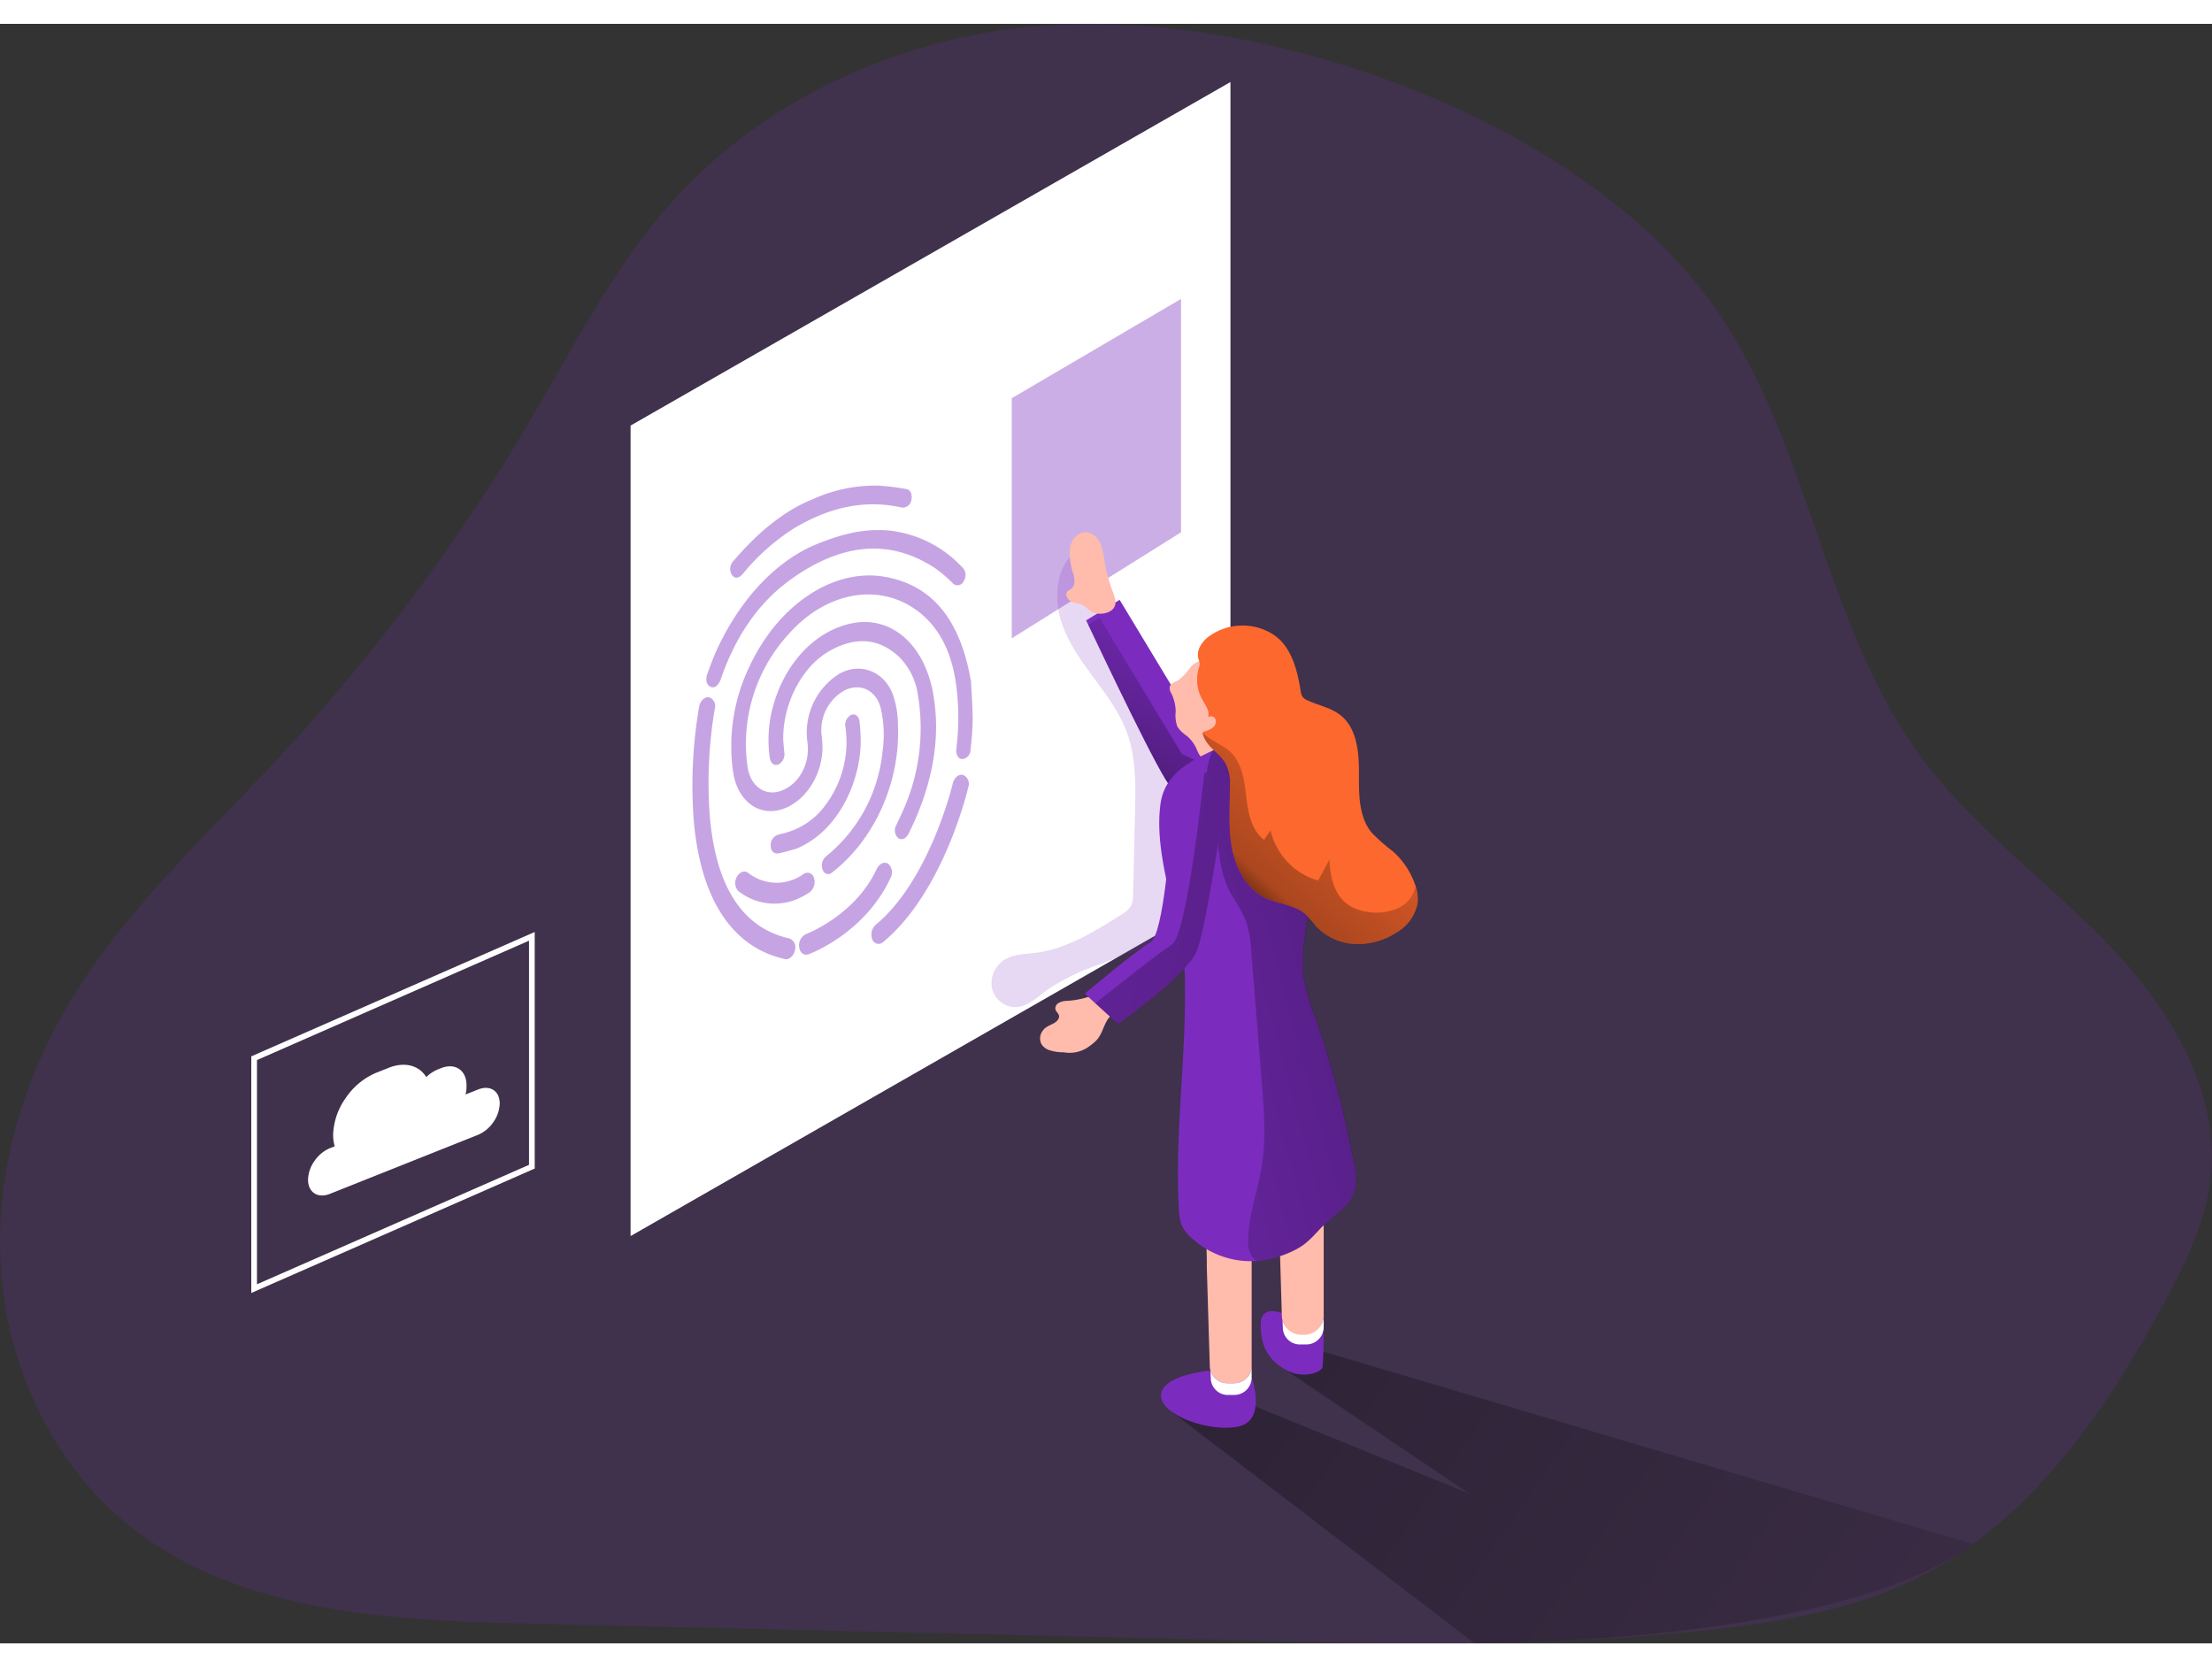 <svg id="Layer_1" data-name="Layer 1" xmlns="http://www.w3.org/2000/svg" xmlns:xlink="http://www.w3.org/1999/xlink" viewBox="0 0 388.99 284.79" width="406" height="306" class="illustration styles_illustrationTablet__1DWOa"><rect x="0" y="0" width="388.99" height="284.79" fill="#333333" stroke="none"/><defs><linearGradient id="linear-gradient" x1="150.02" y1="180.66" x2="409.05" y2="360.29" gradientUnits="userSpaceOnUse"><stop offset="0.01"></stop><stop offset="0.13" stop-opacity="0.69"></stop><stop offset="0.25" stop-opacity="0.32"></stop><stop offset="1" stop-opacity="0"></stop></linearGradient><linearGradient id="linear-gradient-2" x1="203.44" y1="154.2" x2="222.2" y2="119.68" xlink:href="#linear-gradient"></linearGradient><linearGradient id="linear-gradient-3" x1="279.66" y1="173.68" x2="160.14" y2="205.71" xlink:href="#linear-gradient"></linearGradient><linearGradient id="linear-gradient-4" x1="306.85" y1="187.57" x2="88.74" y2="145.9" xlink:href="#linear-gradient"></linearGradient><linearGradient id="linear-gradient-5" x1="221.09" y1="175.07" x2="253.61" y2="138.48" xlink:href="#linear-gradient"></linearGradient></defs><title>18</title><path d="M188.86,16.34c-24,2.27-47.46,13-63.51,31-10.1,11.33-17,25.06-24.72,38.14A342.75,342.75,0,0,1,56.25,145c-13.26,14.26-27.9,27.61-37.6,44.49-8.22,14.28-12.57,31-11,47.37s9.27,32.38,22,42.8c19.2,15.68,46,17,70.78,17.55l122.28,2.87c28.78.68,57.65,1.35,86.25-1.87,11.95-1.34,24-3.43,34.84-8.67,20.28-9.82,33.85-29.51,44.45-49.38,3.54-6.64,6.9-13.56,7.8-21,1.85-15.4-7.12-30.12-17.87-41.3S354.56,157.49,345.32,145c-16.86-22.72-19.48-53.33-34.92-77C287.55,32.88,229,12.54,188.86,16.34Z" transform="translate(-7.32 -15.89)" fill="#7b2cbf" opacity="0.18" style="isolation: isolate;"></path><path d="M213,259.68l53.58,40.95s63.06.53,87.7-17.4L235.8,248.13l-2.43,4.45,32.4,21.8L223.13,257Z" transform="translate(-7.32 -15.89)" fill="url(#linear-gradient)"></path><polygon points="110.89 213.17 216.38 152.76 216.38 10.23 110.89 70.64 110.89 213.17" fill="#fff"></polygon><polygon points="177.92 65.83 177.92 108.06 207.69 89.41 207.69 48.37 177.92 65.83" fill="#7b2cbf" opacity="0.38"></polygon><path d="M193.62,119.82c.93,3.9,3.27,7.3,5.65,10.53s4.88,6.46,6.25,10.23c1.6,4.43,1.51,9.27,1.4,14L206.58,169a4.77,4.77,0,0,1-.31,1.88,4.55,4.55,0,0,1-1.86,1.72c-4.69,2.95-9.58,6-15.08,6.66-1.73.22-3.57.22-5.1,1.06a4.9,4.9,0,0,0-2.51,4.91,4.31,4.31,0,0,0,4.06,3.58c2.13,0,3.83-1.65,5.54-2.93a37.55,37.55,0,0,1,9.25-4.55l17.4-6.68c1.95-.75,4.05-1.63,5-3.48a7.19,7.19,0,0,0,.65-2.38c1.14-8.85-3.34-17.36-7.68-25.17L206.2,126c-3.09-5.55-5.79-12.12-9.66-17.13C193.15,110.87,192.8,116.4,193.62,119.82Z" transform="translate(-7.32 -15.89)" fill="#7b2cbf" opacity="0.18" style="isolation: isolate;"></path><path d="M231.7,147l-7.51,8.14-.44-.18c-1.85-.78-8.95-3.79-10.52-4.9s-12.41-24-14.54-28.49l-.37-.78,5.89-3.62,14.49,24Z" transform="translate(-7.32 -15.89)" fill="#7b2cbf"></path><path d="M228.15,150.14l-4.4,4.77c-1.85-.78-8.95-3.79-10.52-4.9s-12.41-24-14.54-28.49l2-1.21,14.49,24Z" transform="translate(-7.32 -15.89)" fill="url(#linear-gradient-2)"></path><path d="M213,132.62a1.9,1.9,0,0,0,.3,1,7.51,7.51,0,0,1,.77,3.22,5.81,5.81,0,0,0,.31,2.67,6.33,6.33,0,0,0,1.68,1.62,6.23,6.23,0,0,1,1.69,2.3c.32.75.74,1.75,1.56,1.67a1.24,1.24,0,0,0,.73-.38,4.77,4.77,0,0,0,1.11-2.08c1.2-3.7,2.33-8.68,1.4-12.55-.75-3.08-4.08-3.06-5.94-1a9.56,9.56,0,0,1-2,2.16C214.08,131.6,213.11,131.8,213,132.62Z" transform="translate(-7.32 -15.89)" fill="#ffbbab"></path><path d="M199.69,186.65a15.38,15.38,0,0,1-5,1.06,2.86,2.86,0,0,0-1.26.39,1.07,1.07,0,0,0-.5,1.14c.13.39.55.66.62,1.06a.84.84,0,0,1-.1.56c-.37.74-1.3.95-2,1.39a2.57,2.57,0,0,0-1.11,1.36,2.14,2.14,0,0,0,.15,1.73,2.56,2.56,0,0,0,1.28,1,7.74,7.74,0,0,0,2.58.4,5.85,5.85,0,0,0,4.75-1.22,7.59,7.59,0,0,0,1.14-1c.93-1.06,1.16-2.58,2-3.74a3,3,0,0,0,.74-1.3,1.68,1.68,0,0,0-.19-.91,4.18,4.18,0,0,0-3.11-2" transform="translate(-7.32 -15.89)" fill="#ffbbab"></path><path d="M220.18,252.71s-8.48.7-8.68,4.29,8.73,6.66,13.68,5.53,2.25-8.59,2.25-8.59Z" transform="translate(-7.32 -15.89)" fill="#7b2cbf"></path><path d="M232.85,242.66s-3.83-1.73-3.83,2,1.29,6.12,4.35,7.89,6.33.45,6.51-.44.22-6,.22-6Z" transform="translate(-7.32 -15.89)" fill="#7b2cbf"></path><path d="M227.43,231.08v20.8a3.07,3.07,0,0,1-3.06,3.06h-1.24a3.11,3.11,0,0,1-2.95-2.23,2.87,2.87,0,0,1-.11-.74l-.28-9.14-.25-8.33,0-1.36-.05-2.06Z" transform="translate(-7.32 -15.89)" fill="#ffbbab"></path><path d="M227.43,251.88v2.06a3.07,3.07,0,0,1-3.06,3.06h-1.24a3,3,0,0,1-2.89-3.06l-.06-1.23a3.11,3.11,0,0,0,2.95,2.23h1.24A3.07,3.07,0,0,0,227.43,251.88Z" transform="translate(-7.32 -15.89)" fill="#fff"></path><path d="M240.1,243v2.06a3.07,3.07,0,0,1-3.06,3.06H235.8a3,3,0,0,1-2.89-3.06l-.06-1.23a3.1,3.1,0,0,0,3,2.23H237A3.07,3.07,0,0,0,240.1,243Z" transform="translate(-7.32 -15.89)" fill="#fff"></path><path d="M232.13,222.58l.61,20.5a3.44,3.44,0,0,0,3.44,3.34h.48A3.44,3.44,0,0,0,240.1,243V222.58Z" transform="translate(-7.32 -15.89)" fill="#ffbbab"></path><path d="M245.72,220.16c-.58,3.41-3.32,4.74-5.56,6.92-1.7,1.66-2.79,3.25-5,4.36a18.46,18.46,0,0,1-6.84,2,15.25,15.25,0,0,1-11.06-3.71,6.91,6.91,0,0,1-2.13-2.56,8.1,8.1,0,0,1-.48-2.63c-.78-12.82,1.13-25.64,1.06-38.48a53.35,53.35,0,0,0-.73-9.37c-.64-3.49-1.84-6.86-2.56-10.34-.9-4.33-1.64-9-1-13.43.75-5,4.9-7.24,9.08-9.2l1.25-.58a8,8,0,0,1,2.29-.78,5.66,5.66,0,0,1,2.16.2,13,13,0,0,1,6.41,4.26,29.68,29.68,0,0,1,4.06,6.67,21,21,0,0,1,2.2,7.53c0,.26,0,.52,0,.79,0,2.2-.69,4.21-1,6.39-.33,2.49-.65,5-1,7.48a30.69,30.69,0,0,0-.34,7.59,32.64,32.64,0,0,0,1.91,6.87,180.19,180.19,0,0,1,6.89,25.66A12.46,12.46,0,0,1,245.72,220.16Z" transform="translate(-7.32 -15.89)" fill="#7b2cbf"></path><path d="M245.72,220.16c-.58,3.41-3.32,4.74-5.56,6.92-1.7,1.66-2.79,3.25-5,4.36a18.46,18.46,0,0,1-6.84,2,2.79,2.79,0,0,1-.65-.54,4.61,4.61,0,0,1-.86-3.17c.07-4.41,1.7-8.63,2.4-13,.77-4.84.38-9.78,0-14.67q-.93-11.61-1.87-23.21a19.2,19.2,0,0,0-.92-5.22,32.75,32.75,0,0,0-2.5-4.52c-2.63-4.64-2.06-9.11-3.22-14-1-4.11-2-7.21-.15-11.39l1.25-.58a8,8,0,0,1,2.29-.78,5.66,5.66,0,0,1,2.16.2,13,13,0,0,1,6.41,4.26,29.68,29.68,0,0,1,4.06,6.67,21,21,0,0,1,2.2,7.53c0,.26,0,.52,0,.79,0,2.2-.69,4.21-1,6.39-.33,2.49-.65,5-1,7.48a30.69,30.69,0,0,0-.34,7.59,32.64,32.64,0,0,0,1.91,6.87,180.19,180.19,0,0,1,6.89,25.66A12.46,12.46,0,0,1,245.72,220.16Z" transform="translate(-7.32 -15.89)" fill="url(#linear-gradient-3)"></path><path d="M222.91,151s-3.37,23.75-5.15,28-13.82,12.76-13.82,12.76l-4-3.63-1.86-1.69s9.22-7.8,11.52-9,3.72-18.61,3.7-24.33,5.8-5.41,5.8-5.41C223.44,146.12,222.91,151,222.91,151Z" transform="translate(-7.32 -15.89)" fill="#7b2cbf"></path><path d="M256.61,170.53a7.56,7.56,0,0,1-3.74,5.17,12.48,12.48,0,0,1-7.3,2,10,10,0,0,1-6.83-3.14,23.38,23.38,0,0,0-1.86-2.11c-1.89-1.67-4.69-1.75-7-2.84-3.32-1.59-5.24-5.21-5.92-8.82s-.34-7.33-.35-11a7.43,7.43,0,0,0-.77-3.85c-1.19-2-3.25-2.73-4-5.13a.54.54,0,0,1,0-.25.49.49,0,0,1,.35-.25,3.92,3.92,0,0,0,1.44-.69,1.36,1.36,0,0,0,.44-1.45.83.83,0,0,0-1.31-.31c.39-1.08-.47-2.15-1-3.14l-.22-.41a7.09,7.09,0,0,1-.41-5.1,2.49,2.49,0,0,0,.17-.81,3.7,3.7,0,0,0-.23-.85c-.41-1.38.49-2.82,1.59-3.75a10.06,10.06,0,0,1,11.57-.53c3.16,2.08,4.22,6.16,4.81,9.89a2.4,2.4,0,0,0,.4,1.15,2.3,2.3,0,0,0,.77.53c1.88.87,4,1.25,5.68,2.5,3,2.23,3.42,6.43,3.41,10.13s-.12,7.77,2.22,10.63a31.86,31.86,0,0,0,3.74,3.3,14.1,14.1,0,0,1,3.9,5.81c.05.13.09.27.14.4A7.1,7.1,0,0,1,256.61,170.53Z" transform="translate(-7.32 -15.89)" fill="#fc682d"></path><path d="M201.5,110a10.41,10.41,0,0,0-.77-2.92,3.09,3.09,0,0,0-2.28-1.79c-1.53-.15-2.82,1.35-3,2.88a11.46,11.46,0,0,0,.65,4.54c.23.9.33,2-.43,2.56a4.12,4.12,0,0,0-.63.39c-.53.52,0,1.47.64,1.79s1.48.32,2.12.69a13.62,13.62,0,0,1,1.26,1c1.23.91,4.2.55,4.41-1.3.12-1-.77-2.67-1-3.69C202,112.82,201.73,111.43,201.5,110Z" transform="translate(-7.32 -15.89)" fill="#ffbbab"></path><path d="M222.91,151s-3.37,23.75-5.15,28-13.82,12.76-13.82,12.76l-4-3.63c2.72-2.18,11.21-8.94,13.47-10.34,2.7-1.66,5.69-30.13,5.69-30.13C223.44,146.12,222.91,151,222.91,151Z" transform="translate(-7.32 -15.89)" fill="url(#linear-gradient-4)"></path><path d="M256.61,170.53a7.56,7.56,0,0,1-3.74,5.17,12.48,12.48,0,0,1-7.3,2,10,10,0,0,1-6.83-3.14,23.38,23.38,0,0,0-1.86-2.11c-1.89-1.67-4.69-1.75-7-2.84-3.32-1.59-5.24-5.21-5.92-8.82s-.34-7.33-.35-11a7.43,7.43,0,0,0-.77-3.85c-1.19-2-3.25-2.73-4-5.13a.54.54,0,0,1,0-.25c1.32,1.38,3.49,2.07,4.93,3.45,2,1.95,2.39,5,2.71,7.8s.89,5.88,3.13,7.58l1.14-1.69a12,12,0,0,0,8.37,8.85l2-3.73c.08,2.91.77,6.1,3.09,7.84,3.24,2.42,9.9,2.05,11.6-1.82.13-.3.28-.74.47-1.23A7.1,7.1,0,0,1,256.61,170.53Z" transform="translate(-7.32 -15.89)" fill="url(#linear-gradient-5)"></path><polygon points="93.53 200.97 44.69 222.41 44.69 181.89 93.53 160.46 93.53 200.97" fill="none" stroke="#fff" stroke-miterlimit="10"></polygon><path d="M95.2,205.75A5.93,5.93,0,0,1,94.09,209a6.19,6.19,0,0,1-2.69,2.25l-26.1,10.4c-2.1.83-3.81-.29-3.81-2.5a5.94,5.94,0,0,1,1.12-3.28,6.19,6.19,0,0,1,2.69-2.25l.88-.35a7.17,7.17,0,0,1-.28-2,11.79,11.79,0,0,1,2.2-6.47,12.17,12.17,0,0,1,5.31-4.43l2.21-.88c2.9-1.16,5.41-.43,6.66,1.61a6.4,6.4,0,0,1,2-1.33l.57-.23c2.49-1,4.51.33,4.51,3v.23a6.07,6.07,0,0,1-.17,1.39l2.16-.86C93.5,202.42,95.2,203.54,95.2,205.75Z" transform="translate(-7.32 -15.89)" fill="#fff"></path><g opacity="0.43"><path d="M178.08,131.56c-1.92-11.19-7-16.88-14.91-18.39-9-1.73-18.8,4.64-23.94,15.49a32.25,32.25,0,0,0-3,18.74c.72,5,4.37,7.85,8.42,6.66s7.11-5.65,7.31-10.58a17.82,17.82,0,0,0-.15-2.43,8,8,0,0,1,4.12-8c2.69-1.26,5.43,0,6.25,3.1a20.54,20.54,0,0,1,.33,7.73,27.12,27.12,0,0,1-9.12,17.73c-.3.26-.61.49-.9.77a2.06,2.06,0,0,0-.46,2.36,1,1,0,0,0,1.68.33c7.47-5.8,11.93-15.93,11.52-25.79a16.33,16.33,0,0,0-1-5.74c-1.67-3.93-5.81-5.39-9.38-3.32a12.19,12.19,0,0,0-5.54,12c.51,3.68-1.41,7.3-4.5,8.49-2.92,1.14-5.64-.77-6.06-4.41A28.52,28.52,0,0,1,146,123.21c6.95-7.87,16.85-9.21,23.55-3.37,3.22,2.8,5.1,6.81,5.85,11.86a43,43,0,0,1,.15,11.17c0,.23-.07.47-.08.7,0,1,.4,1.61,1.1,1.61a1.61,1.61,0,0,0,1.42-1.62,52.49,52.49,0,0,0,.38-5.27C178.35,135.68,178.15,133.1,178.08,131.56Z" transform="translate(-7.32 -15.89)" fill="#7b2cbf"></path></g><g opacity="0.43"><path d="M171.63,135.06c-1.17-9.64-7.31-15.16-14.42-13.77-6.47,1.27-11.93,7-14,14.81a22.23,22.23,0,0,0-.54,8.75c.17,1.2.91,1.67,1.75,1.16a2.06,2.06,0,0,0,.82-2c-.07-.91-.2-1.81-.19-2.73.09-6.21,3.45-12.45,8.11-15.09,4.51-2.56,8.63-2.36,12.25,1a11.65,11.65,0,0,1,3.3,6.55,35.47,35.47,0,0,1-2.89,21.16c-.28.62-.58,1.22-.85,1.83a1.85,1.85,0,0,0,.3,2.34c.65.45,1.39.11,1.88-.88C171,150.47,172.67,142.5,171.63,135.06Z" transform="translate(-7.32 -15.89)" fill="#7b2cbf"></path></g><g opacity="0.43"><path d="M150.31,107.65c-6.3,2.79-12.62,8.92-17,18.45-.58,1.29-1.07,2.65-1.57,4-.41,1.14-.2,2,.5,2.35s1.43-.16,1.84-1.36c2.56-7.41,6.55-13.3,12.06-17.32,8.84-6.45,17.5-7.58,25.75-2.07a25.41,25.41,0,0,1,2.88,2.45,1.16,1.16,0,0,0,2-.23,1.9,1.9,0,0,0-.24-2.47A20.53,20.53,0,0,0,163.75,105C159.8,104.63,155.84,105.31,150.31,107.65Z" transform="translate(-7.32 -15.89)" fill="#7b2cbf"></path></g><g opacity="0.43"><path d="M150.08,99.56c-4.79,1.92-9.48,5.73-13.71,10.7a2,2,0,0,0-.34,2.53c.5.71,1.21.65,1.92-.18a37.81,37.81,0,0,1,8.86-7.92c6.12-3.72,12.3-5.12,18.55-3.86.21,0,.42.1.64.13a1.58,1.58,0,0,0,1.6-1.43c.18-.89-.17-1.72-.9-1.83a40.72,40.72,0,0,0-4.93-.61A26.57,26.57,0,0,0,150.08,99.56Z" transform="translate(-7.32 -15.89)" fill="#7b2cbf"></path></g><g opacity="0.43"><path d="M147.4,160.93c7.37-3.11,11-11.53,11.27-18.21a30.63,30.63,0,0,0-.18-4c-.1-1.09-.74-1.59-1.48-1.32a2,2,0,0,0-1,2.24,18.5,18.5,0,0,1-3.58,13.69,12.78,12.78,0,0,1-6.48,4.66c-.61.21-1.24.33-1.86.52a1.84,1.84,0,0,0-1.23,1.94c0,.9.6,1.48,1.4,1.3C145.28,161.55,146.34,161.22,147.4,160.93Z" transform="translate(-7.32 -15.89)" fill="#7b2cbf"></path></g><g opacity="0.43" style="isolation: isolate;"><path d="M146,180.29a2,2,0,0,0,1.09-1.44,1.67,1.67,0,0,0-.95-2.13c-8.21-1.82-12.93-9.06-14-21.5a78.49,78.49,0,0,1,.87-18.86,1.63,1.63,0,0,0-1-2.05c-.77-.11-1.55.61-1.74,1.62a81.93,81.93,0,0,0-.95,20.08c1.22,13.86,6.77,22.29,16.07,24.35A1,1,0,0,0,146,180.29Z" transform="translate(-7.32 -15.89)" fill="#7b2cbf"></path></g><g opacity="0.43" style="isolation: isolate;"><path d="M149.94,179.33c2-.82,10-4.64,14-13.29a2,2,0,0,0-.44-2.46c-.67-.43-1.55,0-2,.9-3.75,8.17-12.36,11.45-12.45,11.48a2.19,2.19,0,0,0-1.19,2.3c.13,1,.86,1.53,1.64,1.24Z" transform="translate(-7.32 -15.89)" fill="#7b2cbf"></path></g><g opacity="0.43" style="isolation: isolate;"><path d="M162.27,177.58a1.21,1.21,0,0,0,.38-.24c10.57-8.8,14.78-26.5,14.95-27.24a1.69,1.69,0,0,0-.94-2.14c-.76-.17-1.56.51-1.79,1.51-.06.24-4.07,17-13.55,24.85a2.31,2.31,0,0,0-.6,2.57A1.15,1.15,0,0,0,162.27,177.58Z" transform="translate(-7.32 -15.89)" fill="#7b2cbf"></path></g><g opacity="0.43" style="isolation: isolate;"><path d="M147.49,169.8a12.53,12.53,0,0,0,2.17-1.17,2.3,2.3,0,0,0,.81-2.51,1.18,1.18,0,0,0-1.86-.72,8.06,8.06,0,0,1-9.68-.18c-.62-.52-1.52-.24-2,.63a2.1,2.1,0,0,0,.22,2.53A10.23,10.23,0,0,0,147.49,169.8Z" transform="translate(-7.32 -15.89)" fill="#7b2cbf"></path></g></svg>
